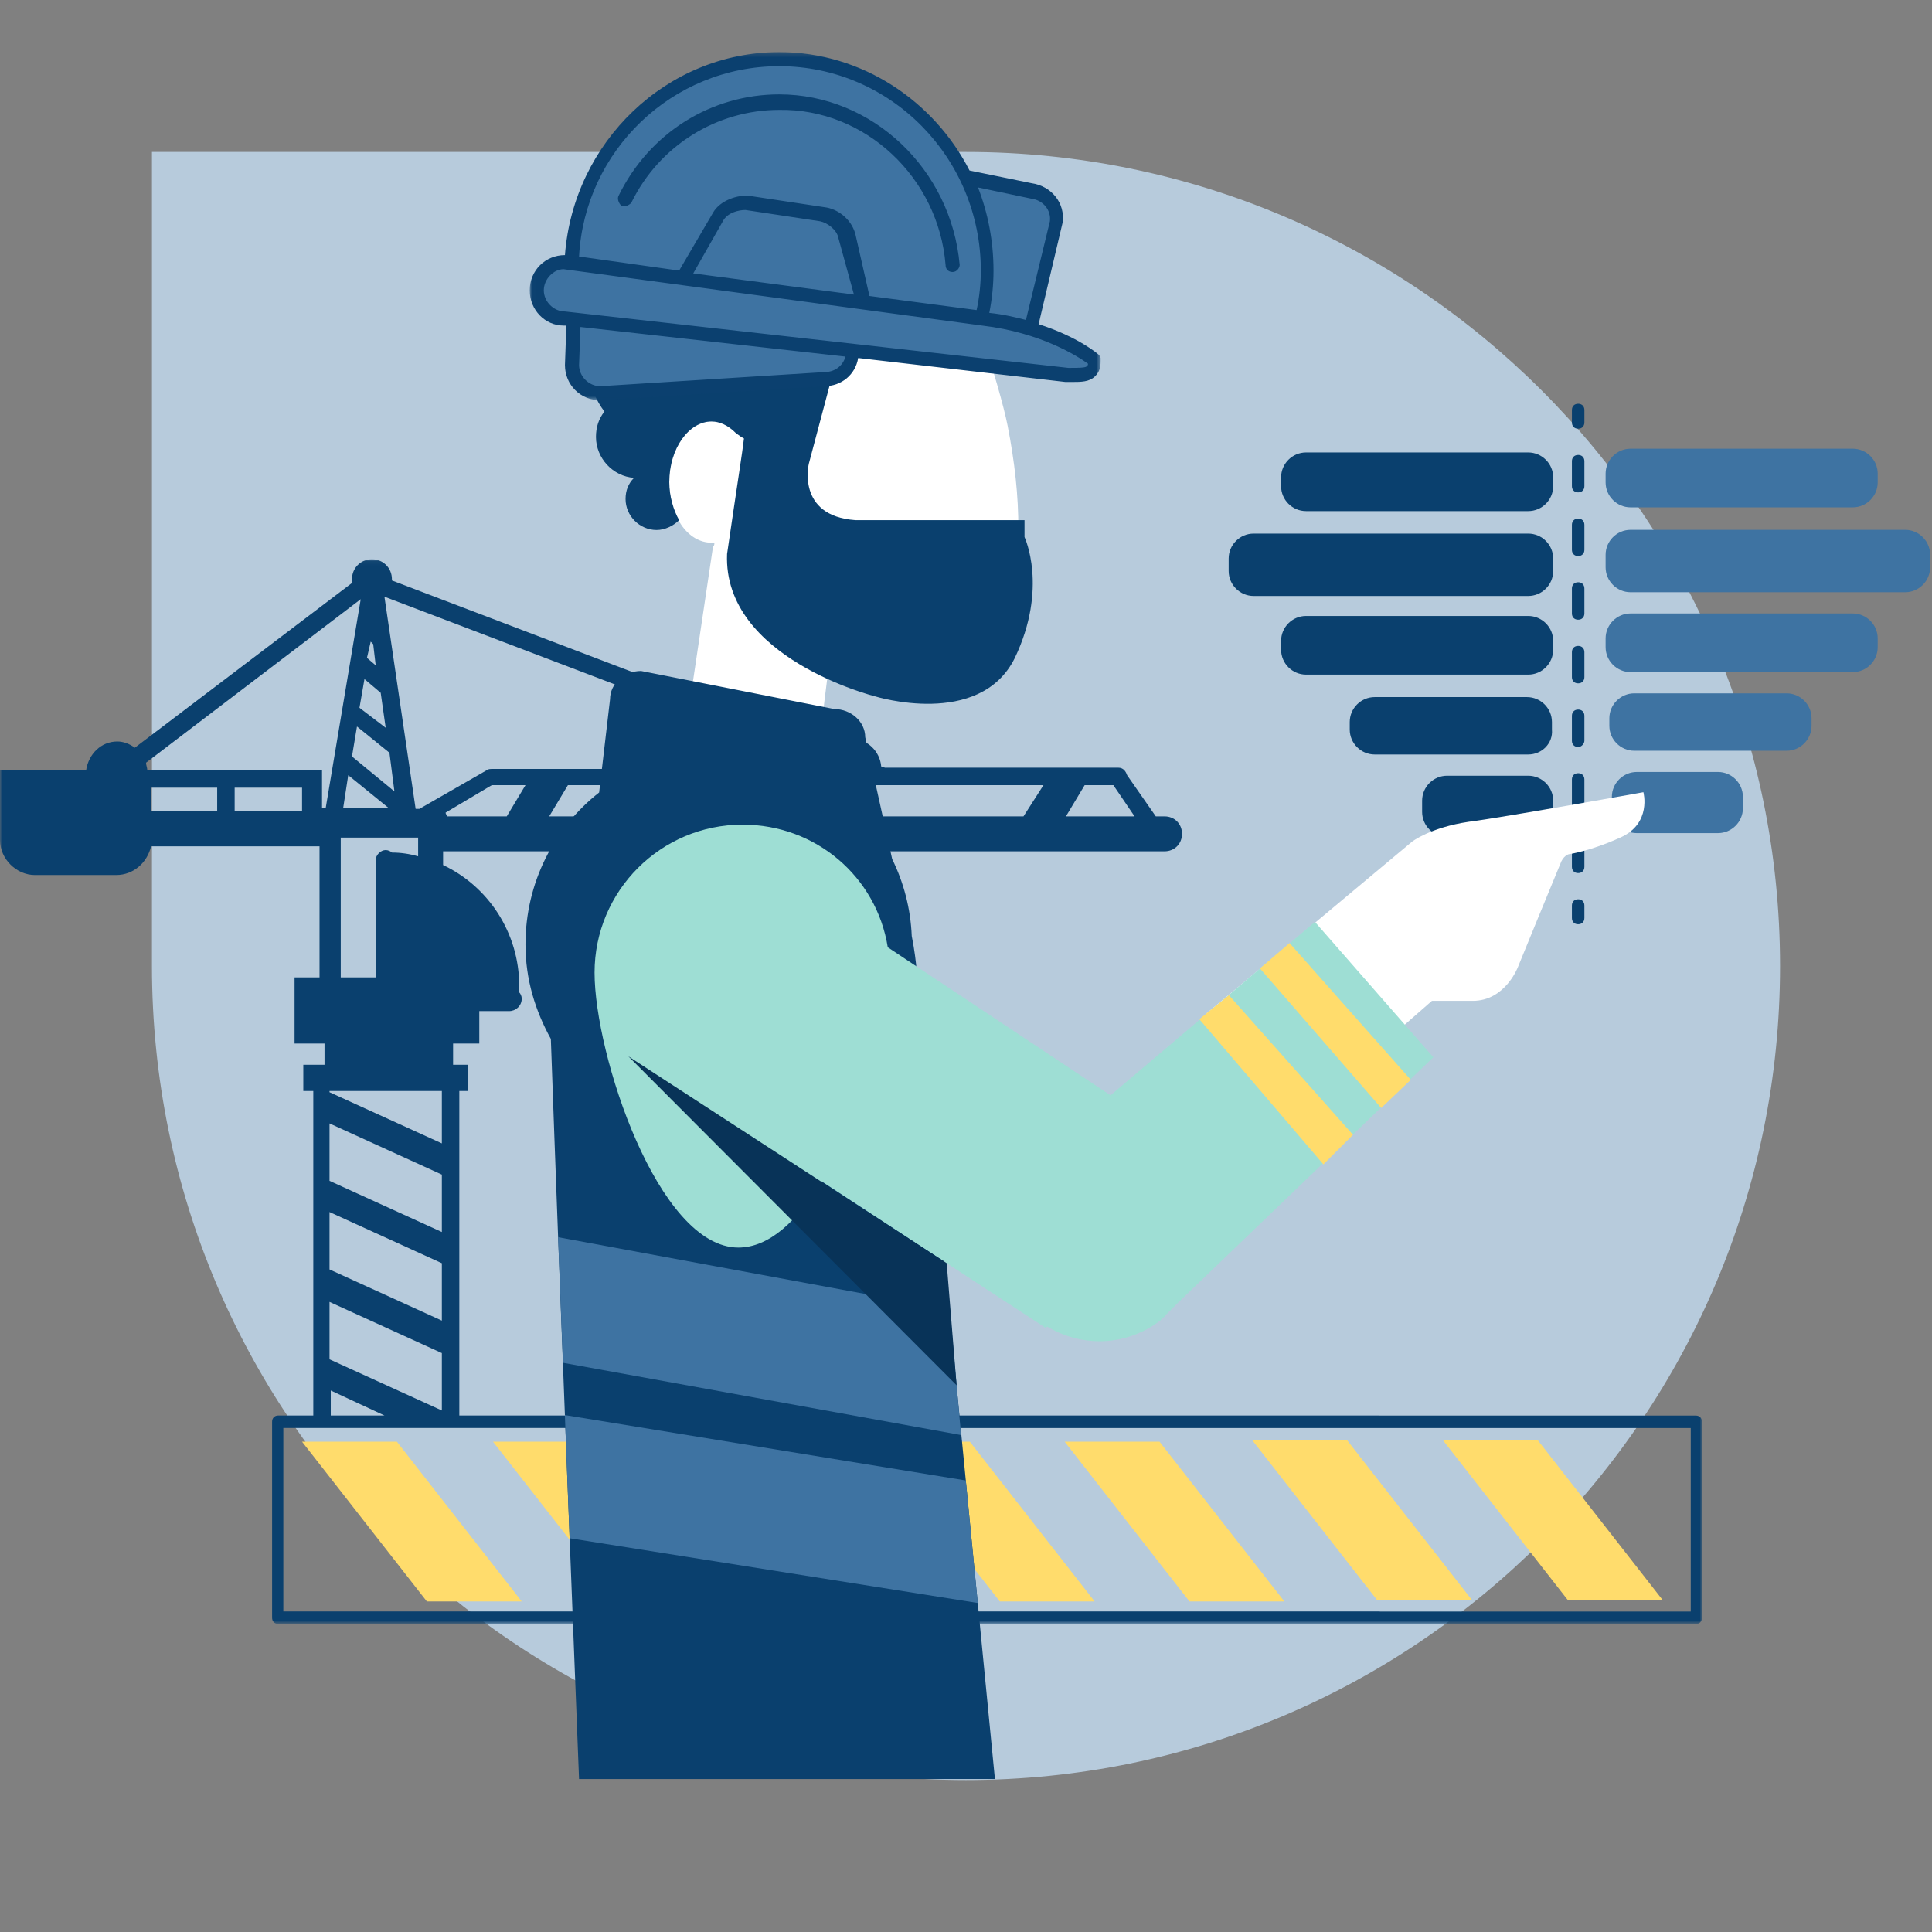 <svg xmlns="http://www.w3.org/2000/svg" xmlns:xlink="http://www.w3.org/1999/xlink" width="445" height="445" viewBox="0 0 445 445">
  <rect x="0" y="0" width="445" height="445" fill="#808080" stroke="none"/>
  <defs>
    <polygon id="illustration-arbeit-a" points="0 .047 392.019 .047 392.019 245.294 0 245.294"/>
    <polygon id="illustration-arbeit-c" points=".007 .234 131.513 .234 131.513 80.436 .007 80.436"/>
  </defs>
  <g fill="none" fill-rule="evenodd">
    <rect width="445" height="445"/>
    <g transform="translate(35 35)">
      <path d="M187.5,0 C291.053,0 375,83.947 375,187.5 C375,291.053 291.053,375 187.5,375 L0,375 L0,187.5 C0,83.947 83.947,0 187.5,0 Z" transform="rotate(90 187.5 187.5)"/>
      <path fill="#B7CBDC" d="M187.5,0 C291.053,0 375,83.947 375,187.5 C375,291.053 291.053,375 187.5,375 L0,375 L0,187.5 C0,83.947 83.947,0 187.5,0 Z" transform="rotate(90 187.5 187.5)"/>
      <path d="M187.5,0 C291.053,0 375,83.947 375,187.5 C375,291.053 291.053,375 187.5,375 L0,375 L0,187.5 C0,83.947 83.947,0 187.5,0 Z" transform="rotate(90 187.5 187.5)"/>
    </g>
    <g transform="translate(283 93)">
      <path fill="#3E73A2" d="M112.696,98.896 C115.858,98.896 118.446,96.309 118.446,93.146 L118.446,90.559 C118.446,87.396 115.858,84.809 112.696,84.809 L94.009,84.809 C90.846,84.809 88.259,87.396 88.259,90.559 L88.259,93.146 C88.259,96.309 90.846,98.896 94.009,98.896 L112.696,98.896 M128.508,79.922 C131.671,79.922 134.258,77.334 134.258,74.172 L134.258,72.447 C134.258,69.285 131.671,66.697 128.508,66.697 L93.434,66.697 C90.271,66.697 87.684,69.285 87.684,72.447 L87.684,74.172 C87.684,77.334 90.271,79.922 93.434,79.922 L128.508,79.922 M143.745,23.861 C146.907,23.861 149.495,21.273 149.495,18.111 L149.495,16.099 C149.495,12.937 146.907,10.349 143.745,10.349 L92.571,10.349 C89.409,10.349 86.822,12.937 86.822,16.099 L86.822,18.111 C86.822,21.273 89.409,23.861 92.571,23.861 L143.745,23.861 M143.745,61.81 C146.907,61.81 149.495,59.222 149.495,56.06 L149.495,54.047 C149.495,50.885 146.907,48.298 143.745,48.298 L92.571,48.298 C89.409,48.298 86.822,50.885 86.822,54.047 L86.822,56.06 C86.822,59.222 89.409,61.81 92.571,61.81 L143.745,61.81 M155.819,43.41 L92.571,43.41 C89.409,43.41 86.822,40.823 86.822,37.661 L86.822,34.786 C86.822,31.624 89.409,29.036 92.571,29.036 L155.819,29.036 C158.982,29.036 161.569,31.624 161.569,34.786 L161.569,37.661 C161.569,40.823 158.982,43.41 155.819,43.41"/>
      <path fill="#0A406E" d="M80.497,119.883 C81.359,119.883 81.934,119.308 81.934,118.446 L81.934,115.571 C81.934,114.708 81.359,114.133 80.497,114.133 C79.635,114.133 79.06,114.708 79.06,115.571 L79.06,118.446 C79.06,119.308 79.635,119.883 80.497,119.883 M80.497,108.096 C81.359,108.096 81.934,107.521 81.934,106.658 L81.934,100.909 C81.934,100.046 81.359,99.471 80.497,99.471 C79.635,99.471 79.06,100.046 79.06,100.909 L79.06,106.658 C79.06,107.521 79.635,108.096 80.497,108.096 M80.497,93.721 C81.359,93.721 81.934,92.859 81.934,92.284 L81.934,86.534 C81.934,85.672 81.359,85.097 80.497,85.097 C79.635,85.097 79.06,85.672 79.06,86.534 L79.06,92.284 C79.06,93.147 79.635,93.721 80.497,93.721 M80.497,79.059 C81.359,79.059 81.934,78.197 81.934,77.622 L81.934,71.872 C81.934,71.009 81.359,70.435 80.497,70.435 C79.635,70.435 79.06,71.009 79.06,71.872 L79.06,77.622 C79.06,78.485 79.635,79.059 80.497,79.059 M80.497,64.397 C81.359,64.397 81.934,63.822 81.934,62.96 L81.934,57.21 C81.934,56.348 81.359,55.773 80.497,55.773 C79.635,55.773 79.06,56.348 79.06,57.21 L79.06,62.96 C79.06,63.822 79.635,64.397 80.497,64.397 M80.497,49.736 C81.359,49.736 81.934,49.16 81.934,48.298 L81.934,42.548 C81.934,41.686 81.359,41.111 80.497,41.111 C79.635,41.111 79.06,41.686 79.06,42.548 L79.06,48.298 C79.06,49.16 79.635,49.736 80.497,49.736 M80.497,35.073 C81.359,35.073 81.934,34.498 81.934,33.636 L81.934,27.886 C81.934,27.024 81.359,26.448 80.497,26.448 C79.635,26.448 79.06,27.024 79.06,27.886 L79.06,33.636 C79.06,34.498 79.635,35.073 80.497,35.073 M80.497,20.411 C81.359,20.411 81.934,19.837 81.934,18.974 L81.934,13.224 C81.934,12.362 81.359,11.787 80.497,11.787 C79.635,11.787 79.06,12.362 79.06,13.224 L79.06,18.974 C79.06,19.836 79.635,20.411 80.497,20.411 M80.497,5.749 C81.359,5.749 81.934,5.175 81.934,4.312 L81.934,1.437 C81.934,0.574 81.359,-7.10542736e-15 80.497,-7.10542736e-15 C79.635,-7.10542736e-15 79.06,0.574 79.06,1.437 L79.06,4.312 C79.06,5.175 79.635,5.749 80.497,5.749 M68.997,99.758 C72.16,99.758 74.747,97.171 74.747,94.009 L74.747,91.422 C74.747,88.259 72.16,85.672 68.997,85.672 L50.31,85.672 C47.148,85.672 44.56,88.259 44.56,91.422 L44.56,94.009 C44.56,97.171 47.148,99.758 50.31,99.758 L68.997,99.758 M68.997,80.784 C72.16,80.784 74.747,78.197 74.46,75.034 L74.46,73.31 C74.46,70.147 71.872,67.56 68.71,67.56 L33.636,67.56 C30.474,67.56 27.887,70.147 27.887,73.31 L27.887,75.034 C27.887,78.197 30.474,80.784 33.636,80.784 L68.997,80.784 M68.997,24.724 C72.16,24.724 74.747,22.136 74.747,18.974 L74.747,16.962 C74.747,13.799 72.16,11.212 68.997,11.212 L17.824,11.212 C14.662,11.212 12.074,13.799 12.074,16.962 L12.074,18.974 C12.074,22.136 14.662,24.724 17.824,24.724 L68.997,24.724 M68.997,62.385 C72.16,62.385 74.747,59.798 74.747,56.635 L74.747,54.623 C74.747,51.46 72.16,48.873 68.997,48.873 L17.824,48.873 C14.662,48.873 12.074,51.46 12.074,54.623 L12.074,56.635 C12.074,59.798 14.662,62.385 17.824,62.385 L68.997,62.385 M68.997,44.273 L5.75,44.273 C2.587,44.273 5.54223334e-13,41.686 5.54223334e-13,38.523 L5.54223334e-13,35.648 C5.54223334e-13,32.486 2.587,29.899 5.75,29.899 L68.997,29.899 C72.16,29.899 74.747,32.486 74.747,35.648 L74.747,38.523 C74.747,41.686 72.16,44.273 68.997,44.273"/>
    </g>
    <g transform="translate(0 11)">
      <g transform="translate(0 117.766)">
        <mask id="illustration-arbeit-b" fill="#fff">
          <use xlink:href="#illustration-arbeit-a"/>
        </mask>
        <path fill="#0A406E" d="M389.432,200.158 L137.015,200.158 C136.978,200.158 136.95,200.142 136.914,200.14 L65.261,200.14 L65.261,242.401 L317.677,242.401 C317.75,242.401 317.823,242.411 317.895,242.42 L389.432,242.42 L389.432,200.158 Z M75.036,57.258 L83.085,9.247 L33.637,46.908 C33.637,47.483 33.924,48.058 33.924,48.633 L69.573,48.633 L74.173,48.633 L74.173,57.258 L75.036,57.258 Z M54.049,58.12 L69.573,58.12 L69.573,52.658 L54.049,52.658 L54.049,58.12 Z M34.787,58.12 L50.024,58.12 L50.024,52.658 L34.787,52.658 L34.787,58.12 Z M83.948,27.646 L82.798,34.259 L88.835,38.858 L87.685,30.808 L83.948,27.646 Z M84.523,22.759 L86.535,24.484 L85.96,19.596 L85.385,19.021 L84.523,22.759 Z M78.485,64.158 L78.485,96.356 L86.535,96.356 L86.535,95.781 L86.535,69.332 C86.535,68.182 87.685,67.032 88.835,67.032 C89.41,67.032 89.985,67.32 90.272,67.607 C92.285,67.607 94.297,67.895 96.31,68.47 L96.31,64.158 L78.485,64.158 Z M90.848,53.52 L89.698,44.608 L82.223,38.571 L81.073,45.471 L90.848,53.52 Z M80.21,49.783 L79.06,57.258 L89.41,57.258 L80.21,49.783 Z M101.772,134.593 L101.772,122.518 L75.898,122.518 L75.898,122.805 L101.772,134.593 Z M101.772,155.005 L101.772,141.78 L75.898,129.993 L75.898,143.218 L101.772,155.005 Z M101.772,175.416 L101.772,162.191 L75.898,150.404 L75.898,163.629 L101.772,175.416 Z M76.185,191.515 L76.185,197.265 L88.548,197.265 L76.185,191.515 Z M101.772,196.115 L101.772,182.891 L75.898,171.104 L75.898,184.328 L101.772,196.115 Z M88.548,8.672 L95.735,57.545 L96.597,57.545 L112.122,48.633 C112.409,48.346 112.984,48.346 113.559,48.346 L189.744,48.346 L189.744,47.196 L88.548,8.672 Z M158.12,52.083 L153.808,59.27 L235.743,59.27 L240.342,52.083 L158.12,52.083 Z M245.517,59.27 L261.329,59.27 L256.442,52.083 L249.829,52.083 L245.517,59.27 Z M148.633,52.083 L130.808,52.083 L126.496,59.27 L144.321,59.27 L148.633,52.083 Z M121.034,52.083 L113.272,52.083 L102.635,58.408 C102.635,58.695 102.922,58.983 102.922,59.27 L116.722,59.27 L121.034,52.083 Z M392.02,198.721 L392.02,243.857 C392.02,244.72 391.445,245.294 390.582,245.294 L136.728,245.294 C136.691,245.294 136.662,245.278 136.627,245.276 L64.111,245.276 C63.248,245.276 62.673,244.701 62.673,243.839 L62.673,198.703 C62.673,197.841 63.248,197.265 64.111,197.265 L72.161,197.265 L72.161,122.518 L69.861,122.518 L69.861,116.48 L74.748,116.48 L74.748,111.594 L67.848,111.594 L67.848,96.356 L73.598,96.356 L73.598,66.17 L69.573,66.17 L34.787,66.17 C33.924,69.907 30.762,72.782 26.737,72.782 L8.05,72.782 C3.738,72.782 -0,69.045 -0,64.732 L-0,48.633 L19.837,48.633 C20.412,44.895 23.287,42.021 27.025,42.021 C28.462,42.021 29.899,42.596 31.049,43.458 L81.073,5.51 L81.073,4.647 C81.073,2.059 83.085,0.047 85.673,0.047 C88.26,0.047 90.272,2.059 90.272,4.647 L90.272,4.934 L191.469,43.458 C192.619,42.308 194.344,41.446 196.356,41.446 C199.807,41.446 202.681,44.321 202.969,47.77 L203.831,48.058 L257.592,48.058 C258.742,48.058 259.317,48.92 259.605,49.783 L266.216,59.27 L268.229,59.27 C270.529,59.27 272.254,60.995 272.254,63.295 C272.254,65.595 270.529,67.32 268.229,67.32 L102.059,67.32 L102.059,70.482 C112.409,75.369 119.597,86.007 119.597,98.369 L119.597,99.806 C119.884,100.094 120.171,100.669 120.171,101.244 C120.171,102.969 118.734,104.119 117.297,104.119 L110.397,104.119 L110.397,111.594 L104.36,111.594 L104.36,116.48 L107.809,116.48 L107.809,122.518 L105.797,122.518 L105.797,197.265 L317.677,197.265 C317.714,197.265 317.743,197.281 317.779,197.283 L390.582,197.283 C391.445,197.283 392.02,197.858 392.02,198.721 L392.02,198.721 Z M186.294,240.101 L157.545,203.303 L179.394,203.303 L208.143,240.101 L186.294,240.101 Z" mask="url(#illustration-arbeit-b)"/>
      </g>
      <path fill="#FFDC6C" d="M354.185,320.705 L332.336,320.705 L361.084,357.504 L382.933,357.504 L354.185,320.705 Z M310.264,320.705 L288.414,320.705 L317.163,357.504 L339.014,357.504 L310.264,320.705 Z M267.079,321.068 L245.23,321.068 L273.978,357.867 L295.829,357.867 L267.079,321.068 Z M223.38,321.068 L201.53,321.068 L230.28,357.867 L252.129,357.867 L223.38,321.068 Z M135.409,321.068 L113.558,321.068 L142.309,357.867 L164.157,357.867 L135.409,321.068 Z M120.171,357.867 L98.322,357.867 L69.573,321.068 L91.421,321.068 L120.171,357.867 Z"/>
      <path fill="#FFF" d="M164.544,113.998 C164.544,114.323 164.544,114.647 164.219,114.972 L156.102,169.523 L176.233,201.994 L195.391,201.019 C195.391,201.019 192.794,189.979 190.845,181.537 C190.845,172.121 189.546,163.029 189.546,153.612 C189.871,150.04 190.845,143.546 191.17,139.65 C191.495,139.65 191.17,137.377 191.17,137.377 C197.664,141.598 205.782,145.17 213.25,146.469 C223.316,148.092 228.836,144.845 231.433,134.779 C235.655,118.544 235.33,103.607 232.083,87.047 C230.46,78.605 221.368,49.381 218.121,48.407 C215.523,47.757 189.871,78.28 184.676,82.177 C183.052,83.15 172.662,91.269 170.713,89.645 C170.389,89.32 169.739,88.995 169.415,88.671 C167.791,87.047 165.843,86.073 163.895,86.073 C158.699,86.073 154.153,92.242 154.153,100.036 C154.153,107.828 158.375,113.998 163.895,113.998 L164.544,113.998 L164.544,113.998 Z M277.867,222.45 L325.274,182.836 C325.274,182.836 329.495,179.589 338.262,178.29 C346.055,177.316 378.526,171.471 378.526,171.471 C378.526,171.471 380.474,178.615 373.331,181.862 C366.187,185.109 361.316,185.758 361.316,185.758 C361.316,185.758 360.017,186.083 359.368,188.031 C358.394,190.304 349.627,211.734 349.627,211.734 C349.627,211.734 346.705,219.527 339.236,219.527 L329.82,219.527 L306.441,239.984 L277.867,222.45 Z"/>
      <path fill="#0A406E" d="M235.979 112.699L235.979 108.803 197.015 108.803C183.377 107.828 186.299 95.814 186.299 95.814L191.819 75.033C201.236 64.967 216.497 47.757 218.445 48.082 219.419 48.407 220.718 50.679 222.017 53.927 223.316 52.303 223.965 50.355 223.965 48.082 223.965 46.458 223.64 44.835 222.666 43.211 223.965 41.588 224.615 39.639 224.615 37.366 224.615 31.846 220.394 27.625 214.874 27.625 213.899 27.625 212.925 27.95 211.951 28.275 211.626 27.625 211.302 27.301 210.977 26.976 209.678 23.404 206.106 20.482 202.21 20.482 199.612 20.482 197.339 21.456 195.716 23.079 192.469 20.482 188.572 19.183 184.351 19.183 177.532 19.183 171.363 23.079 168.116 28.599 167.142 28.275 165.843 27.95 164.544 27.95 159.673 27.95 155.452 31.522 154.803 36.068 151.556 36.068 148.958 38.665 148.958 41.912 148.958 42.562 148.958 42.886 149.283 43.536 145.386 43.861 142.139 47.108 142.139 51.004 142.139 51.654 142.139 52.628 142.464 53.277 137.918 54.251 134.671 58.472 134.671 63.344 134.671 65.941 135.645 67.889 136.944 69.838 136.294 71.461 135.97 73.085 135.97 75.033 135.97 78.28 137.269 81.202 139.217 83.8 137.918 85.424 137.269 87.371 137.269 89.645 137.269 94.515 141.165 98.737 146.036 99.061 144.737 100.36 144.087 101.984 144.087 103.932 144.087 107.828 147.334 111.075 151.231 111.075 153.179 111.075 155.127 110.101 156.426 108.803 155.127 106.53 154.153 103.282 154.153 100.035 154.153 92.242 158.699 86.073 163.895 86.073 165.843 86.073 167.791 87.047 169.415 88.671 169.739 88.995 170.389 89.32 170.713 89.645 171.038 89.645 171.038 89.969 171.363 89.969 171.038 92.892 169.739 101.01 167.466 116.595 166.492 140.624 201.561 149.391 201.561 149.391 201.561 149.391 225.588 156.859 233.707 140.624 241.5 124.388 235.979 112.699 235.979 112.699M211.302 215.631C211.302 215.631 211.302 211.085 210.003 204.591 209.742 198.24 208.142 192.245 205.492 186.862L199.288 158.808C199.288 155.235 196.041 152.314 192.144 152.314L147.659 143.546C143.763 143.546 140.516 146.469 140.516 150.04L138.001 171.53C127.656 179.655 121.033 192.279 121.033 206.539 121.033 214.657 123.306 221.801 126.878 228.295 128.826 283.819 133.372 398.766 133.372 398.766L229.161 398.766 211.302 215.631z"/>
      <polygon fill="#3E73A2" points="221.368 319.537 129.669 302.894 128.55 273.967 218.77 290.639"/>
      <polygon fill="#3E73A2" points="225.207 358.22 131.203 343.3 130.107 314.936 222.455 329.999"/>
      <path fill="#9EDED4" d="M330.144,232.516 L302.87,201.345 L255.787,241.284 L204.483,207.189 C201.886,190.954 187.923,178.94 171.038,178.94 C152.206,178.94 136.945,194.201 136.945,213.034 C136.945,231.867 151.556,276.352 170.065,276.352 C177.208,276.352 183.702,270.182 189.222,261.09 L240.851,294.86 L241.174,294.536 C249.292,299.406 259.358,299.081 267.151,293.237 L267.8,292.587 C268.125,292.262 268.45,292.262 268.45,291.938 L271.373,289.015 L330.144,232.516 Z"/>
      <path fill="#FFDC6C" d="M311.637,250.375 L283.063,218.229 L276.243,223.749 L304.818,257.193 L311.637,250.375 Z M318.131,244.205 L290.206,212.06 L297.025,206.215 L324.95,237.711 L318.131,244.205 Z"/>
      <polygon fill="#083358" points="144.737 232.304 220.337 308.073 218.053 279.949"/>
      <path fill="#3E73A2" d="M237.603,64.967 C237.603,64.642 237.603,64.642 237.603,64.967 L243.448,40.289 C243.773,36.717 241.174,33.47 237.603,33.145 L222.341,30.223 C214.549,13.988 198.314,2.623 179.156,2.623 C153.179,2.623 132.073,23.404 131.424,49.705 L129.8,49.381 C126.228,49.381 123.306,52.303 123.306,55.875 C123.306,59.446 126.228,62.369 129.8,62.369 L132.073,62.694 C131.75,63.343 131.75,63.992 131.75,64.967 L131.75,73.409 C131.75,76.981 134.672,79.904 138.244,79.904 L189.871,76.656 C193.444,76.656 196.365,73.734 196.365,70.162 L245.72,75.682 C249.292,75.682 252.214,76.007 252.214,72.435 C252.214,72.11 247.345,67.889 237.603,64.967 L237.603,64.967 Z M201.237,58.797 C201.237,58.797 201.237,59.122 201.237,58.797 L189.871,57.498 L201.237,58.797 Z"/>
      <g transform="translate(122 .766)">
        <mask id="illustration-arbeit-d" fill="#fff">
          <use xlink:href="#illustration-arbeit-c"/>
        </mask>
        <path fill="#0B406F" d="M95.796,49.264 C95.796,50.238 96.445,50.888 97.42,50.888 C98.394,50.888 99.043,49.913 99.043,49.264 C97.095,27.184 78.911,9.974 57.481,9.974 C41.895,9.974 27.608,18.742 20.464,33.353 C20.139,34.003 20.464,34.977 21.113,35.626 C21.763,35.951 22.737,35.626 23.386,34.977 C29.88,21.664 43.193,13.546 57.481,13.546 C77.288,13.222 94.172,29.132 95.796,49.264 L95.796,49.264 Z M131.189,70.045 C130.864,69.721 126.318,65.825 117.226,62.902 L122.747,39.523 C123.396,34.977 120.149,31.08 115.603,30.431 L101.316,27.509 C93.198,11.598 76.638,0.233 57.481,0.233 C31.504,0.233 10.073,21.014 8.125,46.991 C3.579,46.991 0.007,50.563 0.007,55.109 C0.007,59.655 3.579,63.226 7.8,63.226 L8.45,63.226 L8.125,72.318 C8.125,76.864 11.697,80.436 16.243,80.436 L67.871,77.189 C71.768,77.189 75.015,74.591 75.664,70.695 L123.396,76.215 L124.37,76.215 L125.019,76.215 C126.967,76.215 128.916,76.215 130.214,74.916 C131.189,73.942 131.513,72.968 131.513,71.344 L131.513,70.695 L131.189,70.045 Z M115.603,34.003 C118.201,34.327 120.149,36.6 119.824,39.198 L114.304,61.928 C111.707,61.278 109.109,60.629 105.862,60.304 C106.511,57.057 106.836,53.81 106.836,50.563 C106.836,43.744 105.537,37.25 103.264,31.405 L115.603,34.003 Z M57.481,3.48 C83.132,3.48 103.914,24.586 103.914,50.563 C103.914,53.485 103.588,56.732 102.939,59.655 L78.262,56.408 L75.015,42.12 C74.041,38.549 70.794,36.276 67.871,35.951 L50.662,33.353 C48.064,33.029 43.843,34.327 42.219,37.25 L34.426,50.563 L11.372,47.316 C12.671,22.963 32.803,3.48 57.481,3.48 L57.481,3.48 Z M74.69,56.083 L37.673,51.212 L44.492,39.198 C45.466,37.25 48.064,36.6 49.688,36.6 L66.897,39.198 C68.521,39.523 70.794,41.146 71.118,43.095 L74.69,56.083 Z M67.871,73.942 L16.243,77.189 C13.645,77.189 11.372,74.916 11.372,72.319 L11.697,63.551 L72.742,70.37 C72.092,72.643 70.144,73.942 67.871,73.942 L67.871,73.942 Z M128.266,72.643 C127.942,72.968 125.994,72.968 124.695,72.968 L124.046,72.968 L8.125,59.979 C5.527,59.979 3.254,57.706 3.254,55.109 C3.254,52.511 5.527,50.238 7.8,50.238 L104.238,63.226 C117.876,64.85 126.318,70.37 128.591,71.994 C128.591,72.319 128.591,72.319 128.266,72.643 L128.266,72.643 Z" mask="url(#illustration-arbeit-d)"/>
      </g>
    </g>
  </g>
</svg>
